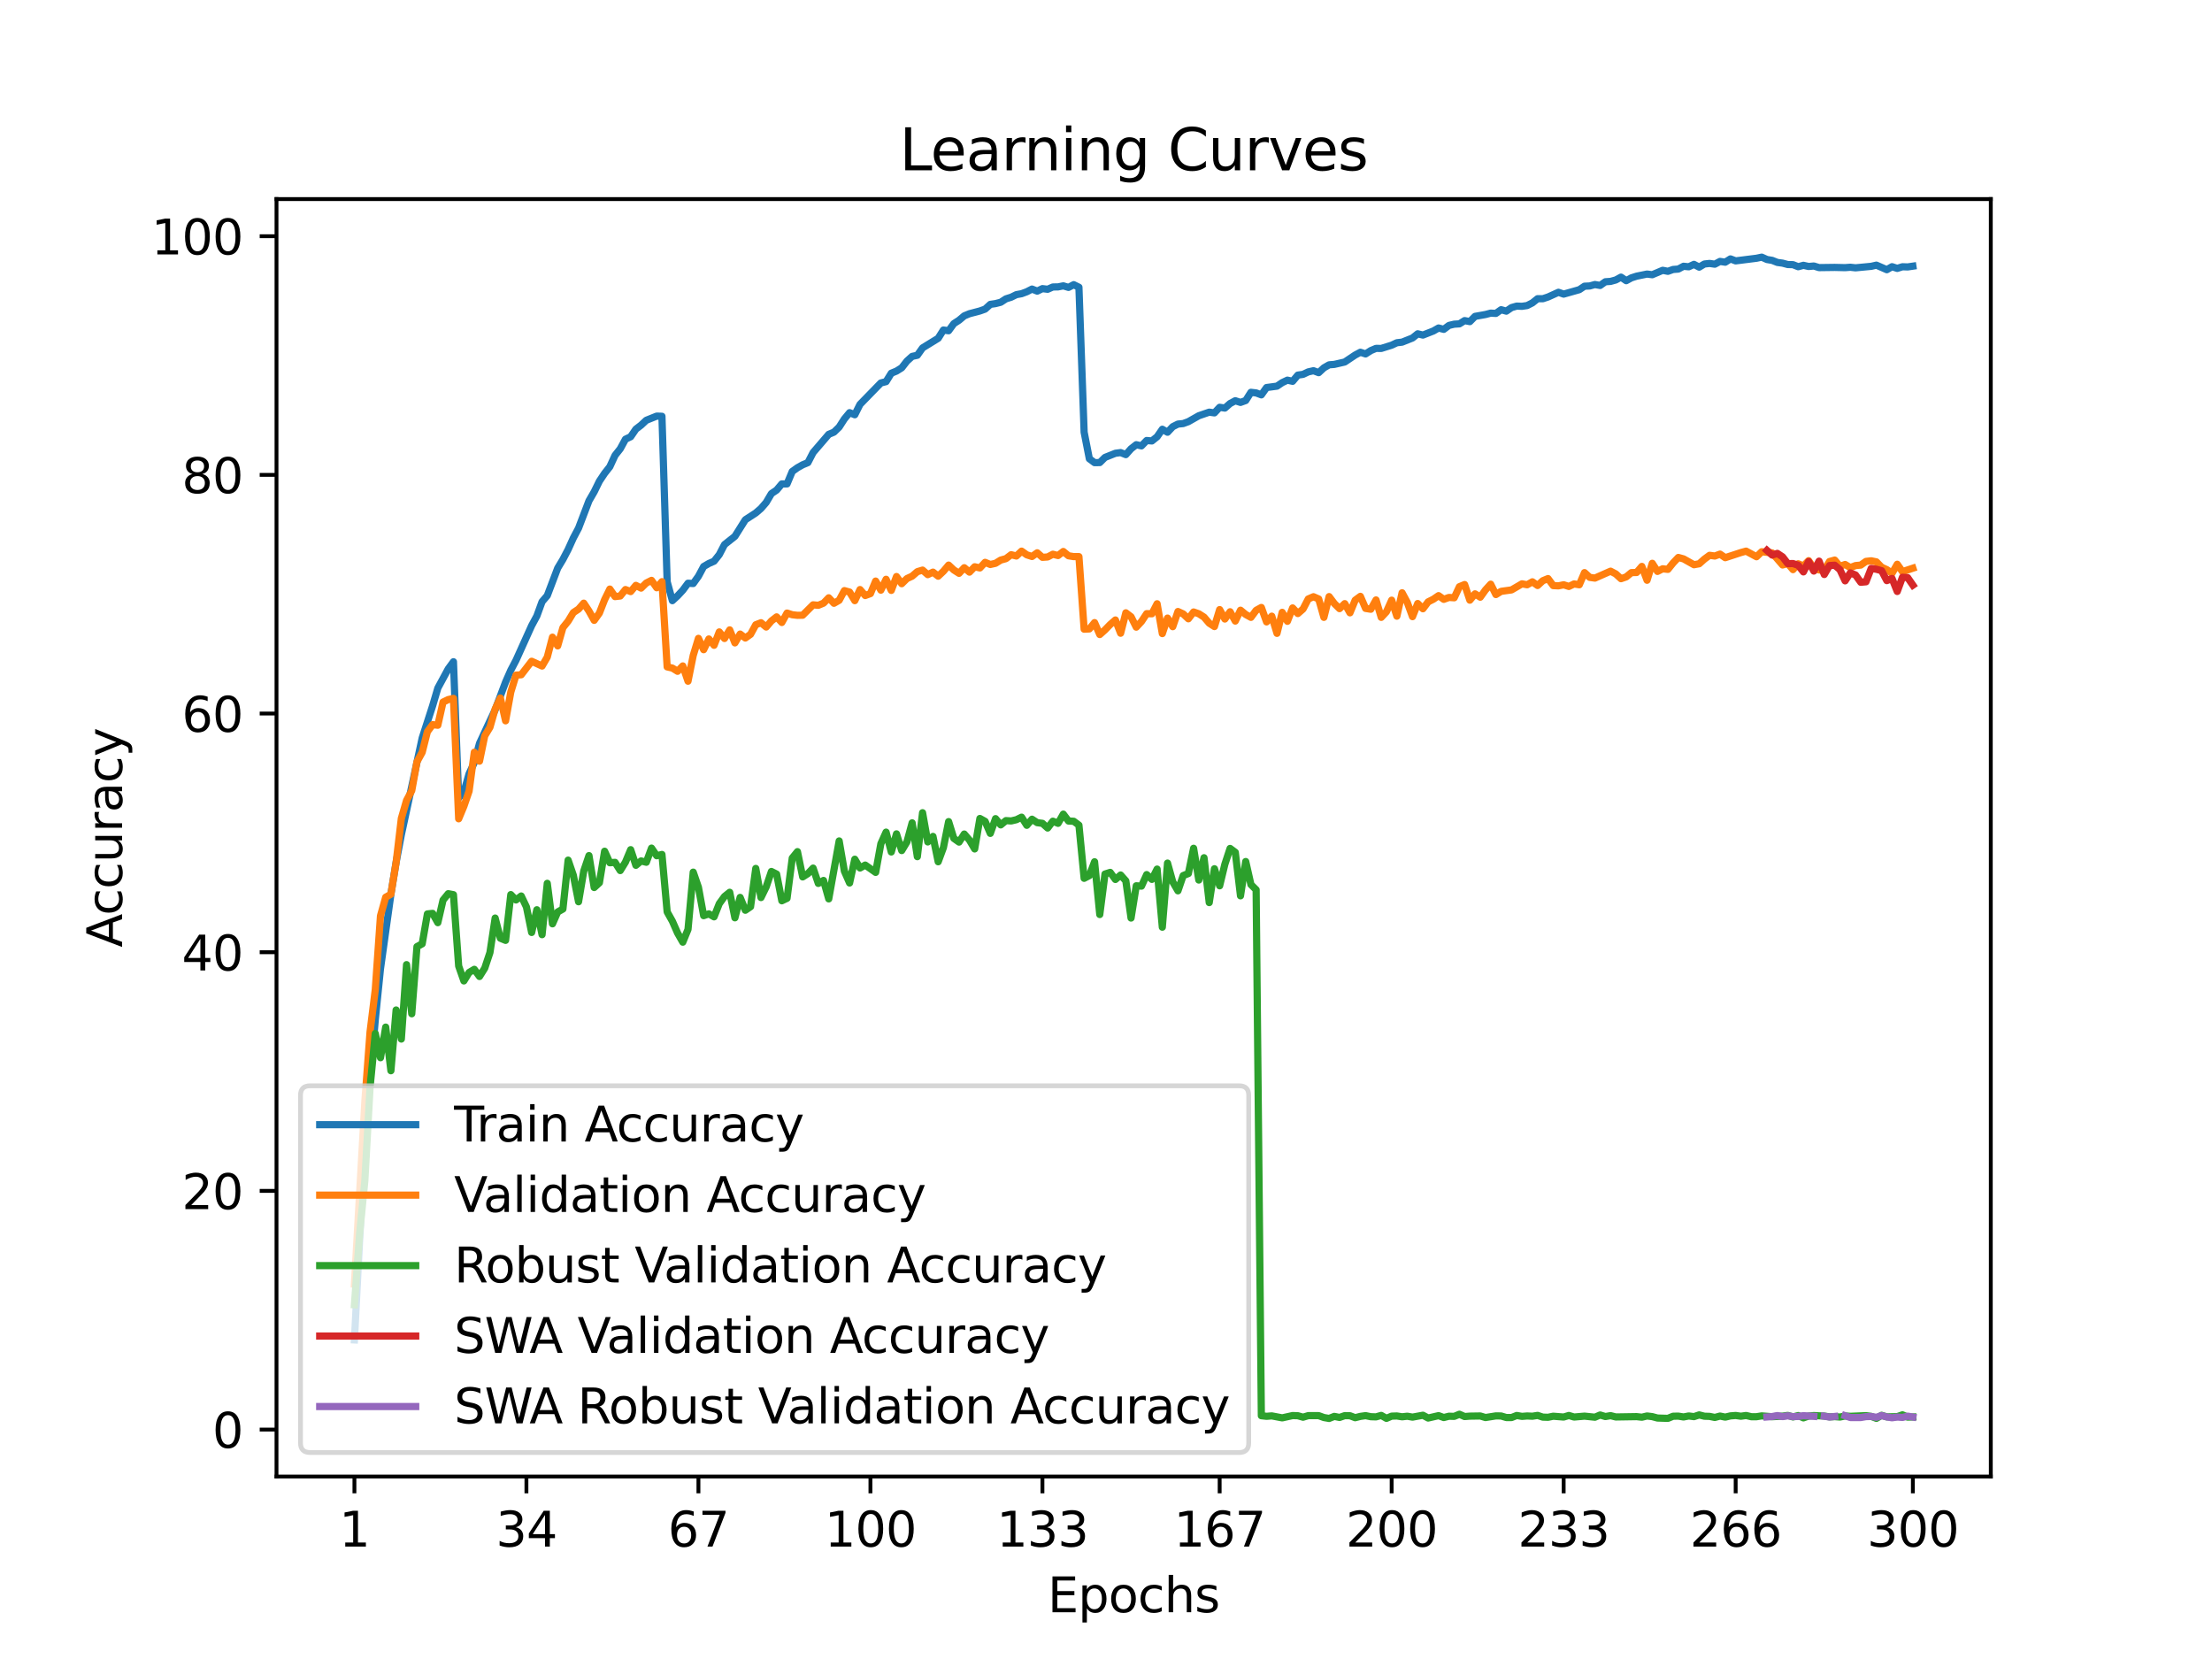 <?xml version="1.0" encoding="utf-8" standalone="no"?>
<!DOCTYPE svg PUBLIC "-//W3C//DTD SVG 1.1//EN"
  "http://www.w3.org/Graphics/SVG/1.1/DTD/svg11.dtd">
<svg xmlns:xlink="http://www.w3.org/1999/xlink" width="460.8pt" height="345.6pt" viewBox="0 0 460.8 345.6" xmlns="http://www.w3.org/2000/svg" version="1.1">
 <defs>
  <style type="text/css">*{stroke-linejoin: round; stroke-linecap: butt}</style>
 </defs>
 <g id="figure_1">
  <g id="patch_1">
   <path d="M 0 345.6 
L 460.8 345.6 
L 460.8 0 
L 0 0 
z
" style="fill: #ffffff"/>
  </g>
  <g id="axes_1">
   <g id="patch_2">
    <path d="M 57.6 307.584 
L 414.72 307.584 
L 414.72 41.472 
L 57.6 41.472 
z
" style="fill: #ffffff"/>
   </g>
   <g id="matplotlib.axis_1">
    <g id="xtick_1">
     <g id="line2d_1">
      <defs>
       <path id="mc32936c27c" d="M 0 0 
L 0 3.5 
" style="stroke: #000000; stroke-width: 0.8"/>
      </defs>
      <g>
       <use xlink:href="#mc32936c27c" x="73.833" y="307.584" style="stroke: #000000; stroke-width: 0.8"/>
      </g>
     </g>
     <g id="text_1">
      <!-- 1 -->
      <g transform="translate(70.651 322.182) scale(0.1 -0.1)">
       <defs>
        <path id="DejaVuSans-31" d="M 794 531 
L 1825 531 
L 1825 4091 
L 703 3866 
L 703 4441 
L 1819 4666 
L 2450 4666 
L 2450 531 
L 3481 531 
L 3481 0 
L 794 0 
L 794 531 
z
" transform="scale(0.016)"/>
       </defs>
       <use xlink:href="#DejaVuSans-31"/>
      </g>
     </g>
    </g>
    <g id="xtick_2">
     <g id="line2d_2">
      <g>
       <use xlink:href="#mc32936c27c" x="109.664" y="307.584" style="stroke: #000000; stroke-width: 0.8"/>
      </g>
     </g>
     <g id="text_2">
      <!-- 34 -->
      <g transform="translate(103.302 322.182) scale(0.1 -0.1)">
       <defs>
        <path id="DejaVuSans-33" d="M 2597 2516 
Q 3050 2419 3304 2112 
Q 3559 1806 3559 1356 
Q 3559 666 3084 287 
Q 2609 -91 1734 -91 
Q 1441 -91 1130 -33 
Q 819 25 488 141 
L 488 750 
Q 750 597 1062 519 
Q 1375 441 1716 441 
Q 2309 441 2620 675 
Q 2931 909 2931 1356 
Q 2931 1769 2642 2001 
Q 2353 2234 1838 2234 
L 1294 2234 
L 1294 2753 
L 1863 2753 
Q 2328 2753 2575 2939 
Q 2822 3125 2822 3475 
Q 2822 3834 2567 4026 
Q 2313 4219 1838 4219 
Q 1578 4219 1281 4162 
Q 984 4106 628 3988 
L 628 4550 
Q 988 4650 1302 4700 
Q 1616 4750 1894 4750 
Q 2613 4750 3031 4423 
Q 3450 4097 3450 3541 
Q 3450 3153 3228 2886 
Q 3006 2619 2597 2516 
z
" transform="scale(0.016)"/>
        <path id="DejaVuSans-34" d="M 2419 4116 
L 825 1625 
L 2419 1625 
L 2419 4116 
z
M 2253 4666 
L 3047 4666 
L 3047 1625 
L 3713 1625 
L 3713 1100 
L 3047 1100 
L 3047 0 
L 2419 0 
L 2419 1100 
L 313 1100 
L 313 1709 
L 2253 4666 
z
" transform="scale(0.016)"/>
       </defs>
       <use xlink:href="#DejaVuSans-33"/>
       <use xlink:href="#DejaVuSans-34" x="63.623"/>
      </g>
     </g>
    </g>
    <g id="xtick_3">
     <g id="line2d_3">
      <g>
       <use xlink:href="#mc32936c27c" x="145.496" y="307.584" style="stroke: #000000; stroke-width: 0.8"/>
      </g>
     </g>
     <g id="text_3">
      <!-- 67 -->
      <g transform="translate(139.133 322.182) scale(0.1 -0.1)">
       <defs>
        <path id="DejaVuSans-36" d="M 2113 2584 
Q 1688 2584 1439 2293 
Q 1191 2003 1191 1497 
Q 1191 994 1439 701 
Q 1688 409 2113 409 
Q 2538 409 2786 701 
Q 3034 994 3034 1497 
Q 3034 2003 2786 2293 
Q 2538 2584 2113 2584 
z
M 3366 4563 
L 3366 3988 
Q 3128 4100 2886 4159 
Q 2644 4219 2406 4219 
Q 1781 4219 1451 3797 
Q 1122 3375 1075 2522 
Q 1259 2794 1537 2939 
Q 1816 3084 2150 3084 
Q 2853 3084 3261 2657 
Q 3669 2231 3669 1497 
Q 3669 778 3244 343 
Q 2819 -91 2113 -91 
Q 1303 -91 875 529 
Q 447 1150 447 2328 
Q 447 3434 972 4092 
Q 1497 4750 2381 4750 
Q 2619 4750 2861 4703 
Q 3103 4656 3366 4563 
z
" transform="scale(0.016)"/>
        <path id="DejaVuSans-37" d="M 525 4666 
L 3525 4666 
L 3525 4397 
L 1831 0 
L 1172 0 
L 2766 4134 
L 525 4134 
L 525 4666 
z
" transform="scale(0.016)"/>
       </defs>
       <use xlink:href="#DejaVuSans-36"/>
       <use xlink:href="#DejaVuSans-37" x="63.623"/>
      </g>
     </g>
    </g>
    <g id="xtick_4">
     <g id="line2d_4">
      <g>
       <use xlink:href="#mc32936c27c" x="181.327" y="307.584" style="stroke: #000000; stroke-width: 0.8"/>
      </g>
     </g>
     <g id="text_4">
      <!-- 100 -->
      <g transform="translate(171.783 322.182) scale(0.1 -0.1)">
       <defs>
        <path id="DejaVuSans-30" d="M 2034 4250 
Q 1547 4250 1301 3770 
Q 1056 3291 1056 2328 
Q 1056 1369 1301 889 
Q 1547 409 2034 409 
Q 2525 409 2770 889 
Q 3016 1369 3016 2328 
Q 3016 3291 2770 3770 
Q 2525 4250 2034 4250 
z
M 2034 4750 
Q 2819 4750 3233 4129 
Q 3647 3509 3647 2328 
Q 3647 1150 3233 529 
Q 2819 -91 2034 -91 
Q 1250 -91 836 529 
Q 422 1150 422 2328 
Q 422 3509 836 4129 
Q 1250 4750 2034 4750 
z
" transform="scale(0.016)"/>
       </defs>
       <use xlink:href="#DejaVuSans-31"/>
       <use xlink:href="#DejaVuSans-30" x="63.623"/>
       <use xlink:href="#DejaVuSans-30" x="127.246"/>
      </g>
     </g>
    </g>
    <g id="xtick_5">
     <g id="line2d_5">
      <g>
       <use xlink:href="#mc32936c27c" x="217.158" y="307.584" style="stroke: #000000; stroke-width: 0.8"/>
      </g>
     </g>
     <g id="text_5">
      <!-- 133 -->
      <g transform="translate(207.615 322.182) scale(0.1 -0.1)">
       <use xlink:href="#DejaVuSans-31"/>
       <use xlink:href="#DejaVuSans-33" x="63.623"/>
       <use xlink:href="#DejaVuSans-33" x="127.246"/>
      </g>
     </g>
    </g>
    <g id="xtick_6">
     <g id="line2d_6">
      <g>
       <use xlink:href="#mc32936c27c" x="254.076" y="307.584" style="stroke: #000000; stroke-width: 0.8"/>
      </g>
     </g>
     <g id="text_6">
      <!-- 167 -->
      <g transform="translate(244.532 322.182) scale(0.1 -0.1)">
       <use xlink:href="#DejaVuSans-31"/>
       <use xlink:href="#DejaVuSans-36" x="63.623"/>
       <use xlink:href="#DejaVuSans-37" x="127.246"/>
      </g>
     </g>
    </g>
    <g id="xtick_7">
     <g id="line2d_7">
      <g>
       <use xlink:href="#mc32936c27c" x="289.907" y="307.584" style="stroke: #000000; stroke-width: 0.8"/>
      </g>
     </g>
     <g id="text_7">
      <!-- 200 -->
      <g transform="translate(280.363 322.182) scale(0.1 -0.1)">
       <defs>
        <path id="DejaVuSans-32" d="M 1228 531 
L 3431 531 
L 3431 0 
L 469 0 
L 469 531 
Q 828 903 1448 1529 
Q 2069 2156 2228 2338 
Q 2531 2678 2651 2914 
Q 2772 3150 2772 3378 
Q 2772 3750 2511 3984 
Q 2250 4219 1831 4219 
Q 1534 4219 1204 4116 
Q 875 4013 500 3803 
L 500 4441 
Q 881 4594 1212 4672 
Q 1544 4750 1819 4750 
Q 2544 4750 2975 4387 
Q 3406 4025 3406 3419 
Q 3406 3131 3298 2873 
Q 3191 2616 2906 2266 
Q 2828 2175 2409 1742 
Q 1991 1309 1228 531 
z
" transform="scale(0.016)"/>
       </defs>
       <use xlink:href="#DejaVuSans-32"/>
       <use xlink:href="#DejaVuSans-30" x="63.623"/>
       <use xlink:href="#DejaVuSans-30" x="127.246"/>
      </g>
     </g>
    </g>
    <g id="xtick_8">
     <g id="line2d_8">
      <g>
       <use xlink:href="#mc32936c27c" x="325.739" y="307.584" style="stroke: #000000; stroke-width: 0.8"/>
      </g>
     </g>
     <g id="text_8">
      <!-- 233 -->
      <g transform="translate(316.195 322.182) scale(0.1 -0.1)">
       <use xlink:href="#DejaVuSans-32"/>
       <use xlink:href="#DejaVuSans-33" x="63.623"/>
       <use xlink:href="#DejaVuSans-33" x="127.246"/>
      </g>
     </g>
    </g>
    <g id="xtick_9">
     <g id="line2d_9">
      <g>
       <use xlink:href="#mc32936c27c" x="361.57" y="307.584" style="stroke: #000000; stroke-width: 0.8"/>
      </g>
     </g>
     <g id="text_9">
      <!-- 266 -->
      <g transform="translate(352.026 322.182) scale(0.1 -0.1)">
       <use xlink:href="#DejaVuSans-32"/>
       <use xlink:href="#DejaVuSans-36" x="63.623"/>
       <use xlink:href="#DejaVuSans-36" x="127.246"/>
      </g>
     </g>
    </g>
    <g id="xtick_10">
     <g id="line2d_10">
      <g>
       <use xlink:href="#mc32936c27c" x="398.487" y="307.584" style="stroke: #000000; stroke-width: 0.8"/>
      </g>
     </g>
     <g id="text_10">
      <!-- 300 -->
      <g transform="translate(388.944 322.182) scale(0.1 -0.1)">
       <use xlink:href="#DejaVuSans-33"/>
       <use xlink:href="#DejaVuSans-30" x="63.623"/>
       <use xlink:href="#DejaVuSans-30" x="127.246"/>
      </g>
     </g>
    </g>
    <g id="text_11">
     <!-- Epochs -->
     <g transform="translate(218.244 335.861) scale(0.1 -0.1)">
      <defs>
       <path id="DejaVuSans-45" d="M 628 4666 
L 3578 4666 
L 3578 4134 
L 1259 4134 
L 1259 2753 
L 3481 2753 
L 3481 2222 
L 1259 2222 
L 1259 531 
L 3634 531 
L 3634 0 
L 628 0 
L 628 4666 
z
" transform="scale(0.016)"/>
       <path id="DejaVuSans-70" d="M 1159 525 
L 1159 -1331 
L 581 -1331 
L 581 3500 
L 1159 3500 
L 1159 2969 
Q 1341 3281 1617 3432 
Q 1894 3584 2278 3584 
Q 2916 3584 3314 3078 
Q 3713 2572 3713 1747 
Q 3713 922 3314 415 
Q 2916 -91 2278 -91 
Q 1894 -91 1617 61 
Q 1341 213 1159 525 
z
M 3116 1747 
Q 3116 2381 2855 2742 
Q 2594 3103 2138 3103 
Q 1681 3103 1420 2742 
Q 1159 2381 1159 1747 
Q 1159 1113 1420 752 
Q 1681 391 2138 391 
Q 2594 391 2855 752 
Q 3116 1113 3116 1747 
z
" transform="scale(0.016)"/>
       <path id="DejaVuSans-6f" d="M 1959 3097 
Q 1497 3097 1228 2736 
Q 959 2375 959 1747 
Q 959 1119 1226 758 
Q 1494 397 1959 397 
Q 2419 397 2687 759 
Q 2956 1122 2956 1747 
Q 2956 2369 2687 2733 
Q 2419 3097 1959 3097 
z
M 1959 3584 
Q 2709 3584 3137 3096 
Q 3566 2609 3566 1747 
Q 3566 888 3137 398 
Q 2709 -91 1959 -91 
Q 1206 -91 779 398 
Q 353 888 353 1747 
Q 353 2609 779 3096 
Q 1206 3584 1959 3584 
z
" transform="scale(0.016)"/>
       <path id="DejaVuSans-63" d="M 3122 3366 
L 3122 2828 
Q 2878 2963 2633 3030 
Q 2388 3097 2138 3097 
Q 1578 3097 1268 2742 
Q 959 2388 959 1747 
Q 959 1106 1268 751 
Q 1578 397 2138 397 
Q 2388 397 2633 464 
Q 2878 531 3122 666 
L 3122 134 
Q 2881 22 2623 -34 
Q 2366 -91 2075 -91 
Q 1284 -91 818 406 
Q 353 903 353 1747 
Q 353 2603 823 3093 
Q 1294 3584 2113 3584 
Q 2378 3584 2631 3529 
Q 2884 3475 3122 3366 
z
" transform="scale(0.016)"/>
       <path id="DejaVuSans-68" d="M 3513 2113 
L 3513 0 
L 2938 0 
L 2938 2094 
Q 2938 2591 2744 2837 
Q 2550 3084 2163 3084 
Q 1697 3084 1428 2787 
Q 1159 2491 1159 1978 
L 1159 0 
L 581 0 
L 581 4863 
L 1159 4863 
L 1159 2956 
Q 1366 3272 1645 3428 
Q 1925 3584 2291 3584 
Q 2894 3584 3203 3211 
Q 3513 2838 3513 2113 
z
" transform="scale(0.016)"/>
       <path id="DejaVuSans-73" d="M 2834 3397 
L 2834 2853 
Q 2591 2978 2328 3040 
Q 2066 3103 1784 3103 
Q 1356 3103 1142 2972 
Q 928 2841 928 2578 
Q 928 2378 1081 2264 
Q 1234 2150 1697 2047 
L 1894 2003 
Q 2506 1872 2764 1633 
Q 3022 1394 3022 966 
Q 3022 478 2636 193 
Q 2250 -91 1575 -91 
Q 1294 -91 989 -36 
Q 684 19 347 128 
L 347 722 
Q 666 556 975 473 
Q 1284 391 1588 391 
Q 1994 391 2212 530 
Q 2431 669 2431 922 
Q 2431 1156 2273 1281 
Q 2116 1406 1581 1522 
L 1381 1569 
Q 847 1681 609 1914 
Q 372 2147 372 2553 
Q 372 3047 722 3315 
Q 1072 3584 1716 3584 
Q 2034 3584 2315 3537 
Q 2597 3491 2834 3397 
z
" transform="scale(0.016)"/>
      </defs>
      <use xlink:href="#DejaVuSans-45"/>
      <use xlink:href="#DejaVuSans-70" x="63.184"/>
      <use xlink:href="#DejaVuSans-6f" x="126.66"/>
      <use xlink:href="#DejaVuSans-63" x="187.842"/>
      <use xlink:href="#DejaVuSans-68" x="242.822"/>
      <use xlink:href="#DejaVuSans-73" x="306.201"/>
     </g>
    </g>
   </g>
   <g id="matplotlib.axis_2">
    <g id="ytick_1">
     <g id="line2d_11">
      <defs>
       <path id="ma27a98a0c0" d="M 0 0 
L -3.5 0 
" style="stroke: #000000; stroke-width: 0.8"/>
      </defs>
      <g>
       <use xlink:href="#ma27a98a0c0" x="57.6" y="297.802" style="stroke: #000000; stroke-width: 0.8"/>
      </g>
     </g>
     <g id="text_12">
      <!-- 0 -->
      <g transform="translate(44.237 301.602) scale(0.1 -0.1)">
       <use xlink:href="#DejaVuSans-30"/>
      </g>
     </g>
    </g>
    <g id="ytick_2">
     <g id="line2d_12">
      <g>
       <use xlink:href="#ma27a98a0c0" x="57.6" y="248.083" style="stroke: #000000; stroke-width: 0.8"/>
      </g>
     </g>
     <g id="text_13">
      <!-- 20 -->
      <g transform="translate(37.875 251.882) scale(0.1 -0.1)">
       <use xlink:href="#DejaVuSans-32"/>
       <use xlink:href="#DejaVuSans-30" x="63.623"/>
      </g>
     </g>
    </g>
    <g id="ytick_3">
     <g id="line2d_13">
      <g>
       <use xlink:href="#ma27a98a0c0" x="57.6" y="198.364" style="stroke: #000000; stroke-width: 0.8"/>
      </g>
     </g>
     <g id="text_14">
      <!-- 40 -->
      <g transform="translate(37.875 202.163) scale(0.1 -0.1)">
       <use xlink:href="#DejaVuSans-34"/>
       <use xlink:href="#DejaVuSans-30" x="63.623"/>
      </g>
     </g>
    </g>
    <g id="ytick_4">
     <g id="line2d_14">
      <g>
       <use xlink:href="#ma27a98a0c0" x="57.6" y="148.644" style="stroke: #000000; stroke-width: 0.8"/>
      </g>
     </g>
     <g id="text_15">
      <!-- 60 -->
      <g transform="translate(37.875 152.443) scale(0.1 -0.1)">
       <use xlink:href="#DejaVuSans-36"/>
       <use xlink:href="#DejaVuSans-30" x="63.623"/>
      </g>
     </g>
    </g>
    <g id="ytick_5">
     <g id="line2d_15">
      <g>
       <use xlink:href="#ma27a98a0c0" x="57.6" y="98.925" style="stroke: #000000; stroke-width: 0.8"/>
      </g>
     </g>
     <g id="text_16">
      <!-- 80 -->
      <g transform="translate(37.875 102.724) scale(0.1 -0.1)">
       <defs>
        <path id="DejaVuSans-38" d="M 2034 2216 
Q 1584 2216 1326 1975 
Q 1069 1734 1069 1313 
Q 1069 891 1326 650 
Q 1584 409 2034 409 
Q 2484 409 2743 651 
Q 3003 894 3003 1313 
Q 3003 1734 2745 1975 
Q 2488 2216 2034 2216 
z
M 1403 2484 
Q 997 2584 770 2862 
Q 544 3141 544 3541 
Q 544 4100 942 4425 
Q 1341 4750 2034 4750 
Q 2731 4750 3128 4425 
Q 3525 4100 3525 3541 
Q 3525 3141 3298 2862 
Q 3072 2584 2669 2484 
Q 3125 2378 3379 2068 
Q 3634 1759 3634 1313 
Q 3634 634 3220 271 
Q 2806 -91 2034 -91 
Q 1263 -91 848 271 
Q 434 634 434 1313 
Q 434 1759 690 2068 
Q 947 2378 1403 2484 
z
M 1172 3481 
Q 1172 3119 1398 2916 
Q 1625 2713 2034 2713 
Q 2441 2713 2670 2916 
Q 2900 3119 2900 3481 
Q 2900 3844 2670 4047 
Q 2441 4250 2034 4250 
Q 1625 4250 1398 4047 
Q 1172 3844 1172 3481 
z
" transform="scale(0.016)"/>
       </defs>
       <use xlink:href="#DejaVuSans-38"/>
       <use xlink:href="#DejaVuSans-30" x="63.623"/>
      </g>
     </g>
    </g>
    <g id="ytick_6">
     <g id="line2d_16">
      <g>
       <use xlink:href="#ma27a98a0c0" x="57.6" y="49.205" style="stroke: #000000; stroke-width: 0.8"/>
      </g>
     </g>
     <g id="text_17">
      <!-- 100 -->
      <g transform="translate(31.512 53.004) scale(0.1 -0.1)">
       <use xlink:href="#DejaVuSans-31"/>
       <use xlink:href="#DejaVuSans-30" x="63.623"/>
       <use xlink:href="#DejaVuSans-30" x="127.246"/>
      </g>
     </g>
    </g>
    <g id="text_18">
     <!-- Accuracy -->
     <g transform="translate(25.433 197.356) rotate(-90) scale(0.1 -0.1)">
      <defs>
       <path id="DejaVuSans-41" d="M 2188 4044 
L 1331 1722 
L 3047 1722 
L 2188 4044 
z
M 1831 4666 
L 2547 4666 
L 4325 0 
L 3669 0 
L 3244 1197 
L 1141 1197 
L 716 0 
L 50 0 
L 1831 4666 
z
" transform="scale(0.016)"/>
       <path id="DejaVuSans-75" d="M 544 1381 
L 544 3500 
L 1119 3500 
L 1119 1403 
Q 1119 906 1312 657 
Q 1506 409 1894 409 
Q 2359 409 2629 706 
Q 2900 1003 2900 1516 
L 2900 3500 
L 3475 3500 
L 3475 0 
L 2900 0 
L 2900 538 
Q 2691 219 2414 64 
Q 2138 -91 1772 -91 
Q 1169 -91 856 284 
Q 544 659 544 1381 
z
M 1991 3584 
L 1991 3584 
z
" transform="scale(0.016)"/>
       <path id="DejaVuSans-72" d="M 2631 2963 
Q 2534 3019 2420 3045 
Q 2306 3072 2169 3072 
Q 1681 3072 1420 2755 
Q 1159 2438 1159 1844 
L 1159 0 
L 581 0 
L 581 3500 
L 1159 3500 
L 1159 2956 
Q 1341 3275 1631 3429 
Q 1922 3584 2338 3584 
Q 2397 3584 2469 3576 
Q 2541 3569 2628 3553 
L 2631 2963 
z
" transform="scale(0.016)"/>
       <path id="DejaVuSans-61" d="M 2194 1759 
Q 1497 1759 1228 1600 
Q 959 1441 959 1056 
Q 959 750 1161 570 
Q 1363 391 1709 391 
Q 2188 391 2477 730 
Q 2766 1069 2766 1631 
L 2766 1759 
L 2194 1759 
z
M 3341 1997 
L 3341 0 
L 2766 0 
L 2766 531 
Q 2569 213 2275 61 
Q 1981 -91 1556 -91 
Q 1019 -91 701 211 
Q 384 513 384 1019 
Q 384 1609 779 1909 
Q 1175 2209 1959 2209 
L 2766 2209 
L 2766 2266 
Q 2766 2663 2505 2880 
Q 2244 3097 1772 3097 
Q 1472 3097 1187 3025 
Q 903 2953 641 2809 
L 641 3341 
Q 956 3463 1253 3523 
Q 1550 3584 1831 3584 
Q 2591 3584 2966 3190 
Q 3341 2797 3341 1997 
z
" transform="scale(0.016)"/>
       <path id="DejaVuSans-79" d="M 2059 -325 
Q 1816 -950 1584 -1140 
Q 1353 -1331 966 -1331 
L 506 -1331 
L 506 -850 
L 844 -850 
Q 1081 -850 1212 -737 
Q 1344 -625 1503 -206 
L 1606 56 
L 191 3500 
L 800 3500 
L 1894 763 
L 2988 3500 
L 3597 3500 
L 2059 -325 
z
" transform="scale(0.016)"/>
      </defs>
      <use xlink:href="#DejaVuSans-41"/>
      <use xlink:href="#DejaVuSans-63" x="66.658"/>
      <use xlink:href="#DejaVuSans-63" x="121.639"/>
      <use xlink:href="#DejaVuSans-75" x="176.619"/>
      <use xlink:href="#DejaVuSans-72" x="239.998"/>
      <use xlink:href="#DejaVuSans-61" x="281.111"/>
      <use xlink:href="#DejaVuSans-63" x="342.391"/>
      <use xlink:href="#DejaVuSans-79" x="397.371"/>
     </g>
    </g>
   </g>
   <g id="line2d_17">
    <path d="M 73.833 279.133 
L 74.919 258.213 
L 76.004 239.55 
L 77.09 225.137 
L 78.176 212.447 
L 79.262 201.794 
L 81.433 186.282 
L 82.519 179.619 
L 83.605 173.895 
L 87.948 153.747 
L 90.12 147.034 
L 91.206 143.349 
L 93.377 139.334 
L 94.463 137.855 
L 95.549 166.232 
L 96.635 165.008 
L 97.72 161.18 
L 98.806 158.861 
L 99.892 154.853 
L 102.064 150.179 
L 103.149 147.873 
L 105.321 142.087 
L 106.407 139.62 
L 107.493 137.55 
L 110.75 130.335 
L 111.836 128.321 
L 112.922 125.344 
L 114.007 124.076 
L 116.179 118.352 
L 117.265 116.544 
L 118.351 114.468 
L 119.436 112.075 
L 120.522 110.018 
L 122.694 104.325 
L 123.78 102.448 
L 124.865 100.236 
L 125.951 98.608 
L 127.037 97.228 
L 128.123 94.866 
L 129.209 93.493 
L 130.294 91.498 
L 131.38 90.982 
L 132.466 89.397 
L 133.552 88.564 
L 134.638 87.551 
L 136.809 86.681 
L 137.895 86.718 
L 138.981 121.174 
L 140.067 125.127 
L 141.152 124.126 
L 142.238 122.958 
L 143.324 121.497 
L 144.41 121.559 
L 145.496 120.043 
L 146.581 118.017 
L 147.667 117.383 
L 148.753 116.911 
L 149.839 115.537 
L 150.925 113.449 
L 153.096 111.727 
L 155.268 108.272 
L 157.439 106.861 
L 158.525 105.923 
L 159.611 104.667 
L 160.697 102.828 
L 161.783 102.094 
L 162.868 100.808 
L 163.954 100.808 
L 165.04 98.216 
L 166.126 97.433 
L 167.212 96.824 
L 168.297 96.376 
L 169.383 94.276 
L 172.641 90.478 
L 173.726 90.025 
L 174.812 88.968 
L 175.898 87.278 
L 176.984 85.966 
L 178.07 86.401 
L 179.155 84.239 
L 183.499 79.776 
L 184.584 79.503 
L 185.67 77.75 
L 186.756 77.303 
L 187.842 76.625 
L 188.928 75.227 
L 190.013 74.245 
L 191.099 74.009 
L 192.185 72.474 
L 195.442 70.473 
L 196.528 68.751 
L 197.614 68.9 
L 198.7 67.415 
L 199.786 66.713 
L 200.871 65.799 
L 201.957 65.352 
L 204.129 64.78 
L 205.215 64.394 
L 206.3 63.406 
L 207.386 63.245 
L 208.472 62.965 
L 209.558 62.256 
L 210.644 61.915 
L 211.729 61.38 
L 212.815 61.181 
L 213.901 60.777 
L 214.987 60.218 
L 216.073 60.647 
L 217.158 60.125 
L 218.244 60.261 
L 219.33 59.783 
L 220.416 59.764 
L 221.502 59.547 
L 222.587 59.87 
L 223.673 59.304 
L 224.759 59.833 
L 225.845 90.037 
L 226.931 95.569 
L 228.016 96.376 
L 229.102 96.364 
L 230.188 95.289 
L 232.36 94.425 
L 233.445 94.282 
L 234.531 94.705 
L 235.617 93.487 
L 236.703 92.641 
L 237.789 92.884 
L 238.875 91.765 
L 239.96 91.858 
L 241.046 90.988 
L 242.132 89.422 
L 243.218 90.043 
L 244.304 88.887 
L 245.389 88.341 
L 246.475 88.235 
L 247.561 87.837 
L 249.733 86.607 
L 251.904 85.861 
L 252.99 86.01 
L 254.076 84.848 
L 255.162 85.009 
L 256.247 84.058 
L 257.333 83.48 
L 258.419 83.829 
L 259.505 83.437 
L 260.591 81.728 
L 261.676 81.852 
L 262.762 82.256 
L 263.848 80.733 
L 266.02 80.441 
L 267.105 79.708 
L 268.191 79.192 
L 269.277 79.435 
L 270.363 78.142 
L 271.449 77.986 
L 272.534 77.471 
L 273.62 77.228 
L 274.706 77.632 
L 275.792 76.625 
L 276.878 75.998 
L 277.963 75.911 
L 280.135 75.413 
L 282.307 73.959 
L 283.392 73.381 
L 284.478 73.729 
L 285.564 73.033 
L 286.65 72.573 
L 287.736 72.586 
L 289.907 71.908 
L 290.993 71.399 
L 292.079 71.274 
L 294.25 70.41 
L 295.336 69.54 
L 296.422 69.801 
L 298.594 68.95 
L 299.679 68.328 
L 300.765 68.608 
L 301.851 67.788 
L 302.937 67.533 
L 304.023 67.465 
L 305.108 66.787 
L 306.194 66.998 
L 307.28 65.905 
L 309.452 65.519 
L 310.537 65.233 
L 311.623 65.289 
L 312.709 64.519 
L 313.795 64.817 
L 314.881 64.077 
L 315.966 63.767 
L 317.052 63.81 
L 318.138 63.649 
L 319.224 63.095 
L 320.31 62.225 
L 321.395 62.232 
L 322.481 61.871 
L 324.653 60.889 
L 325.739 61.268 
L 328.996 60.348 
L 330.082 59.621 
L 331.168 59.572 
L 332.253 59.273 
L 333.339 59.466 
L 334.425 58.695 
L 335.511 58.621 
L 336.597 58.322 
L 337.682 57.732 
L 338.768 58.472 
L 339.854 57.881 
L 340.94 57.533 
L 343.111 57.092 
L 344.197 57.229 
L 346.369 56.309 
L 347.455 56.52 
L 348.54 56.135 
L 349.626 56.054 
L 350.712 55.47 
L 351.798 55.575 
L 352.884 55.072 
L 353.969 55.65 
L 355.055 54.997 
L 356.141 54.879 
L 357.227 55.035 
L 358.313 54.457 
L 359.398 54.618 
L 360.484 53.935 
L 361.57 54.345 
L 365.913 53.798 
L 366.999 53.568 
L 368.085 54.059 
L 369.171 54.239 
L 370.256 54.668 
L 371.342 54.817 
L 372.428 55.109 
L 373.514 55.134 
L 374.6 55.563 
L 375.685 55.271 
L 376.771 55.513 
L 377.857 55.414 
L 378.943 55.749 
L 382.2 55.706 
L 384.372 55.756 
L 385.458 55.675 
L 386.543 55.793 
L 389.801 55.482 
L 390.887 55.234 
L 393.058 56.184 
L 394.144 55.557 
L 395.23 55.911 
L 396.316 55.569 
L 397.401 55.606 
L 398.487 55.445 
L 398.487 55.445 
" clip-path="url(#p89dc64891c)" style="fill: none; stroke: #1f77b4; stroke-width: 1.5; stroke-linecap: square"/>
   </g>
   <g id="line2d_18">
    <path d="M 73.833 267.498 
L 76.004 229.488 
L 77.09 214.945 
L 78.176 206.169 
L 79.262 190.781 
L 80.348 186.903 
L 81.433 186.282 
L 82.519 179.669 
L 83.605 170.496 
L 84.691 166.742 
L 85.777 164.703 
L 86.862 158.687 
L 87.948 156.723 
L 89.034 152.423 
L 90.12 150.956 
L 91.206 151.08 
L 92.291 146.258 
L 93.377 145.735 
L 94.463 145.487 
L 95.549 170.57 
L 96.635 167.96 
L 97.72 164.803 
L 98.806 156.699 
L 99.892 158.563 
L 100.978 153.293 
L 102.064 151.503 
L 103.149 147.699 
L 104.235 145.412 
L 105.321 150.16 
L 106.407 144.169 
L 107.493 140.639 
L 108.578 140.565 
L 110.75 137.755 
L 112.922 138.75 
L 114.007 136.885 
L 115.093 132.734 
L 116.179 134.549 
L 117.265 130.745 
L 118.351 129.403 
L 119.436 127.613 
L 120.522 126.892 
L 121.608 125.649 
L 122.694 127.29 
L 123.78 129.229 
L 124.865 127.712 
L 125.951 124.928 
L 127.037 122.715 
L 128.123 124.282 
L 129.209 124.157 
L 130.294 122.815 
L 131.38 123.237 
L 132.466 121.945 
L 133.552 122.516 
L 134.638 121.447 
L 135.723 120.901 
L 136.809 122.442 
L 137.895 121.174 
L 138.981 138.924 
L 140.067 139.172 
L 141.152 139.844 
L 142.238 138.725 
L 143.324 141.907 
L 144.41 136.537 
L 145.496 132.982 
L 146.581 135.344 
L 147.667 133.107 
L 148.753 134.424 
L 149.839 131.64 
L 150.925 133.007 
L 152.01 131.217 
L 153.096 133.927 
L 154.182 132.087 
L 155.268 132.908 
L 156.354 132.137 
L 157.439 130.148 
L 158.525 129.726 
L 159.611 130.621 
L 160.697 129.353 
L 161.783 128.508 
L 162.868 129.676 
L 163.954 127.712 
L 165.04 128.06 
L 166.126 128.184 
L 167.212 128.16 
L 169.383 125.997 
L 170.469 126.096 
L 171.555 125.649 
L 172.641 124.53 
L 173.726 125.674 
L 174.812 125.052 
L 175.898 123.039 
L 176.984 123.337 
L 178.07 125.127 
L 179.155 122.815 
L 180.241 124.058 
L 181.327 123.66 
L 182.413 121.05 
L 183.499 122.939 
L 184.584 120.677 
L 185.67 122.989 
L 186.756 120.105 
L 187.842 121.597 
L 188.928 120.528 
L 190.013 120.03 
L 191.099 119.086 
L 192.185 118.763 
L 193.271 119.707 
L 194.357 119.185 
L 195.442 120.03 
L 196.528 119.011 
L 197.614 117.719 
L 198.7 118.738 
L 199.786 119.434 
L 200.871 118.265 
L 201.957 119.185 
L 203.043 118.067 
L 204.129 118.315 
L 205.215 117.147 
L 206.3 117.594 
L 207.386 117.346 
L 208.472 116.674 
L 209.558 116.376 
L 210.644 115.556 
L 211.729 115.829 
L 212.815 114.81 
L 213.901 115.581 
L 214.987 115.929 
L 216.073 115.158 
L 217.158 116.103 
L 218.244 116.028 
L 219.33 115.456 
L 220.416 115.73 
L 221.502 114.885 
L 222.587 115.779 
L 223.673 115.953 
L 224.759 115.953 
L 225.845 131.068 
L 226.931 131.018 
L 228.016 129.701 
L 229.102 132.187 
L 230.188 131.217 
L 231.274 130.099 
L 232.36 129.154 
L 233.445 131.913 
L 234.531 127.662 
L 235.617 128.483 
L 236.703 130.646 
L 237.789 129.477 
L 238.875 127.836 
L 239.96 127.861 
L 241.046 125.773 
L 242.132 131.988 
L 243.218 128.756 
L 244.304 130.546 
L 245.389 127.389 
L 246.475 127.886 
L 247.561 128.905 
L 248.647 127.488 
L 249.733 127.861 
L 250.818 128.557 
L 251.904 129.825 
L 252.99 130.521 
L 254.076 126.991 
L 255.162 128.955 
L 256.247 127.439 
L 257.333 129.378 
L 258.419 127.116 
L 259.505 128.01 
L 260.591 128.607 
L 261.676 127.14 
L 262.762 126.544 
L 263.848 129.552 
L 264.934 128.359 
L 266.02 131.938 
L 267.105 127.563 
L 268.191 129.427 
L 269.277 126.643 
L 270.363 127.812 
L 271.449 126.867 
L 272.534 124.779 
L 273.62 124.306 
L 274.706 124.779 
L 275.792 128.607 
L 276.878 124.282 
L 277.963 125.723 
L 279.049 126.792 
L 280.135 125.748 
L 281.221 127.662 
L 282.307 125.027 
L 283.392 124.232 
L 284.478 126.743 
L 285.564 126.917 
L 286.65 124.978 
L 287.736 128.607 
L 288.821 127.439 
L 289.907 125.027 
L 290.993 128.359 
L 292.079 123.486 
L 293.165 125.5 
L 294.25 128.458 
L 295.336 125.723 
L 296.422 126.817 
L 297.508 125.375 
L 298.594 124.828 
L 299.679 124.083 
L 300.765 124.853 
L 301.851 124.456 
L 302.937 124.53 
L 304.023 122.218 
L 305.108 121.771 
L 306.194 125.027 
L 307.28 123.71 
L 308.366 124.406 
L 309.452 122.889 
L 310.537 121.696 
L 311.623 123.859 
L 312.709 123.188 
L 314.881 122.889 
L 317.052 121.622 
L 318.138 121.82 
L 319.224 121.199 
L 320.31 121.97 
L 321.395 120.975 
L 322.481 120.528 
L 323.567 121.994 
L 324.653 122.044 
L 325.739 121.82 
L 326.824 122.168 
L 327.91 121.646 
L 328.996 121.82 
L 330.082 119.285 
L 331.168 120.279 
L 332.253 120.428 
L 335.511 118.986 
L 336.597 119.558 
L 337.682 120.553 
L 338.768 120.18 
L 339.854 119.285 
L 340.94 119.26 
L 342.026 117.992 
L 343.111 120.876 
L 344.197 117.346 
L 345.283 119.036 
L 346.369 118.489 
L 347.455 118.613 
L 348.54 117.271 
L 349.626 116.128 
L 350.712 116.426 
L 352.884 117.644 
L 353.969 117.445 
L 355.055 116.476 
L 356.141 115.68 
L 357.227 115.829 
L 358.313 115.431 
L 359.398 116.177 
L 362.656 115.108 
L 363.742 114.81 
L 365.913 115.978 
L 366.999 114.934 
L 369.171 115.183 
L 371.342 117.694 
L 372.428 117.395 
L 373.514 118.663 
L 374.6 117.445 
L 375.685 117.893 
L 376.771 116.799 
L 377.857 118.365 
L 378.943 118.738 
L 380.029 118.788 
L 381.114 116.973 
L 382.2 116.674 
L 383.286 117.967 
L 384.372 117.594 
L 385.458 118.241 
L 386.543 117.818 
L 387.629 117.719 
L 388.715 116.948 
L 389.801 116.824 
L 390.887 117.047 
L 391.972 118.166 
L 393.058 118.663 
L 394.144 119.434 
L 395.23 117.545 
L 396.316 119.086 
L 398.487 118.365 
L 398.487 118.365 
" clip-path="url(#p89dc64891c)" style="fill: none; stroke: #ff7f0e; stroke-width: 1.5; stroke-linecap: square"/>
   </g>
   <g id="line2d_19">
    <path d="M 73.833 271.811 
L 74.919 256.93 
L 76.004 245.957 
L 77.09 226.498 
L 78.176 215.302 
L 79.262 220.343 
L 80.348 213.965 
L 81.433 223.052 
L 82.519 210.399 
L 83.605 216.451 
L 84.691 200.952 
L 85.777 211.188 
L 86.862 197.198 
L 87.948 196.615 
L 89.034 190.391 
L 90.12 190.271 
L 91.206 192.208 
L 92.291 187.511 
L 93.377 186.174 
L 94.463 186.379 
L 95.549 201.244 
L 96.635 204.347 
L 97.72 202.581 
L 98.806 201.93 
L 99.892 203.421 
L 100.978 201.689 
L 102.064 198.432 
L 103.149 191.248 
L 104.235 195.449 
L 105.321 195.895 
L 106.407 186.362 
L 107.493 187.477 
L 108.578 186.654 
L 109.664 188.934 
L 110.75 194.249 
L 111.836 189.517 
L 112.922 194.712 
L 114.007 184.013 
L 115.093 192.449 
L 116.179 189.98 
L 117.265 189.363 
L 118.351 179.179 
L 119.436 182.333 
L 120.522 187.854 
L 121.608 181.442 
L 122.694 178.236 
L 123.78 184.888 
L 124.865 183.893 
L 125.951 177.327 
L 127.037 179.727 
L 128.123 179.642 
L 129.209 181.356 
L 130.294 179.59 
L 131.38 177.001 
L 132.466 180.259 
L 133.552 179.35 
L 134.638 179.624 
L 135.723 176.676 
L 136.809 178.27 
L 137.895 177.996 
L 138.981 189.963 
L 140.067 191.9 
L 141.152 194.369 
L 142.238 196.272 
L 143.324 193.615 
L 144.41 181.682 
L 145.496 184.836 
L 146.581 190.751 
L 147.667 190.374 
L 148.753 190.991 
L 149.839 188.248 
L 150.925 186.757 
L 152.01 185.882 
L 153.096 191.197 
L 154.182 186.945 
L 155.268 189.62 
L 156.354 188.883 
L 157.439 180.91 
L 158.525 186.979 
L 159.611 184.751 
L 160.697 181.545 
L 161.783 182.093 
L 162.868 187.648 
L 163.954 187.134 
L 165.04 178.75 
L 166.126 177.413 
L 167.212 182.676 
L 168.297 181.99 
L 169.383 180.842 
L 170.469 184.031 
L 171.555 183.413 
L 172.641 187.254 
L 174.812 175.184 
L 175.898 181.476 
L 176.984 183.945 
L 178.07 178.99 
L 179.155 180.824 
L 180.241 180.207 
L 182.413 181.733 
L 183.499 175.767 
L 184.584 173.349 
L 185.67 177.481 
L 186.756 173.71 
L 187.842 177.19 
L 188.928 175.39 
L 190.013 171.412 
L 191.099 178.459 
L 192.185 169.303 
L 193.271 175.39 
L 194.357 174.241 
L 195.442 179.522 
L 196.528 176.573 
L 197.614 171.155 
L 198.7 174.653 
L 199.786 175.424 
L 200.871 173.744 
L 201.957 175.013 
L 203.043 176.847 
L 204.129 170.503 
L 205.215 171.104 
L 206.3 173.607 
L 207.386 170.538 
L 208.472 171.841 
L 209.558 170.949 
L 210.644 171.018 
L 211.729 170.761 
L 212.815 170.229 
L 213.901 171.926 
L 214.987 170.658 
L 216.073 171.378 
L 217.158 171.515 
L 218.244 172.492 
L 219.33 171.069 
L 220.416 171.515 
L 221.502 169.595 
L 222.587 171.035 
L 223.673 171.086 
L 224.759 171.892 
L 225.845 182.968 
L 226.931 182.402 
L 228.016 179.522 
L 229.102 190.511 
L 230.188 182.076 
L 231.274 181.733 
L 232.36 183.208 
L 233.445 182.282 
L 234.531 183.499 
L 235.617 191.248 
L 236.703 184.528 
L 237.789 184.596 
L 238.875 182.196 
L 239.96 183.191 
L 241.046 181.047 
L 242.132 193.151 
L 243.218 179.796 
L 244.304 183.705 
L 245.389 185.574 
L 246.475 182.402 
L 247.561 181.973 
L 248.647 176.71 
L 249.733 183.328 
L 250.818 178.682 
L 251.904 188.025 
L 252.99 180.979 
L 254.076 184.528 
L 255.162 180.036 
L 256.247 176.744 
L 257.333 177.55 
L 258.419 186.62 
L 259.505 179.47 
L 260.591 184.271 
L 261.676 185.351 
L 262.762 294.922 
L 263.848 295.042 
L 264.934 294.956 
L 267.105 295.368 
L 269.277 294.888 
L 270.363 294.922 
L 271.449 295.231 
L 272.534 294.905 
L 274.706 294.905 
L 275.792 295.299 
L 276.878 295.488 
L 277.963 295.059 
L 279.049 295.282 
L 280.135 294.905 
L 281.221 294.922 
L 282.307 295.334 
L 283.392 295.059 
L 284.478 294.905 
L 285.564 295.128 
L 286.65 295.162 
L 287.736 294.854 
L 288.821 295.471 
L 289.907 295.008 
L 290.993 294.974 
L 292.079 295.145 
L 293.165 295.025 
L 294.25 295.214 
L 296.422 294.819 
L 297.508 295.402 
L 299.679 294.905 
L 300.765 295.299 
L 301.851 295.025 
L 302.937 295.059 
L 304.023 294.613 
L 305.108 295.093 
L 306.194 295.008 
L 308.366 294.974 
L 309.452 295.299 
L 311.623 294.956 
L 312.709 294.974 
L 313.795 295.299 
L 314.881 295.299 
L 315.966 294.871 
L 317.052 295.059 
L 318.138 294.974 
L 319.224 295.025 
L 320.31 294.854 
L 321.395 295.214 
L 322.481 295.248 
L 323.567 295.025 
L 325.739 295.196 
L 326.824 294.871 
L 327.91 295.196 
L 330.082 295.008 
L 332.253 295.231 
L 333.339 294.768 
L 334.425 295.093 
L 335.511 294.905 
L 336.597 295.179 
L 340.94 295.111 
L 342.026 295.231 
L 343.111 294.974 
L 344.197 295.111 
L 345.283 295.402 
L 347.455 295.471 
L 348.54 295.025 
L 349.626 295.008 
L 350.712 295.179 
L 351.798 294.974 
L 352.884 295.111 
L 353.969 294.751 
L 355.055 295.025 
L 356.141 295.059 
L 357.227 295.282 
L 358.313 294.991 
L 359.398 295.214 
L 360.484 294.956 
L 361.57 294.871 
L 362.656 295.025 
L 363.742 294.871 
L 364.827 295.128 
L 365.913 295.128 
L 366.999 294.956 
L 369.171 295.128 
L 371.342 295.008 
L 372.428 294.854 
L 373.514 295.179 
L 374.6 294.888 
L 375.685 295.368 
L 376.771 294.991 
L 377.857 294.888 
L 380.029 294.991 
L 381.114 295.162 
L 382.2 295.111 
L 383.286 295.196 
L 384.372 294.974 
L 385.458 295.042 
L 388.715 294.905 
L 389.801 295.059 
L 390.887 295.471 
L 391.972 294.836 
L 393.058 295.162 
L 395.23 295.111 
L 396.316 294.734 
L 397.401 295.214 
L 398.487 295.179 
L 398.487 295.179 
" clip-path="url(#p89dc64891c)" style="fill: none; stroke: #2ca02c; stroke-width: 1.5; stroke-linecap: square"/>
   </g>
   <g id="line2d_20">
    <path d="M 368.085 114.661 
L 369.171 115.63 
L 370.256 115.282 
L 371.342 116.003 
L 372.428 117.42 
L 373.514 117.395 
L 374.6 117.768 
L 375.685 119.136 
L 376.771 116.973 
L 377.857 118.962 
L 378.943 116.898 
L 380.029 119.682 
L 381.114 117.818 
L 382.2 117.743 
L 383.286 118.663 
L 384.372 121 
L 385.458 119.334 
L 386.543 119.782 
L 387.629 121.298 
L 388.715 121.199 
L 389.801 118.415 
L 390.887 118.589 
L 391.972 118.887 
L 393.058 120.95 
L 394.144 120.503 
L 395.23 123.213 
L 396.316 120.254 
L 397.401 120.329 
L 398.487 121.895 
L 398.487 121.895 
" clip-path="url(#p89dc64891c)" style="fill: none; stroke: #d62728; stroke-width: 1.5; stroke-linecap: square"/>
   </g>
   <g id="line2d_21">
    <path d="M 368.085 295.179 
L 369.171 295.093 
L 370.256 294.888 
L 371.342 295.111 
L 372.428 294.939 
L 373.514 295.111 
L 374.6 295.076 
L 375.685 294.905 
L 377.857 295.059 
M 380.029 295.025 
L 381.114 295.196 
L 382.2 295.076 
M 384.372 294.922 
L 385.458 295.299 
L 387.629 295.299 
L 388.715 295.111 
L 389.801 295.076 
L 390.887 295.248 
L 391.972 294.888 
L 393.058 295.179 
L 394.144 295.351 
L 395.23 295.196 
L 396.316 295.282 
L 397.401 295.008 
L 398.487 295.196 
L 398.487 295.196 
" clip-path="url(#p89dc64891c)" style="fill: none; stroke: #9467bd; stroke-width: 1.5; stroke-linecap: square"/>
   </g>
   <g id="patch_3">
    <path d="M 57.6 307.584 
L 57.6 41.472 
" style="fill: none; stroke: #000000; stroke-width: 0.8; stroke-linejoin: miter; stroke-linecap: square"/>
   </g>
   <g id="patch_4">
    <path d="M 414.72 307.584 
L 414.72 41.472 
" style="fill: none; stroke: #000000; stroke-width: 0.8; stroke-linejoin: miter; stroke-linecap: square"/>
   </g>
   <g id="patch_5">
    <path d="M 57.6 307.584 
L 414.72 307.584 
" style="fill: none; stroke: #000000; stroke-width: 0.8; stroke-linejoin: miter; stroke-linecap: square"/>
   </g>
   <g id="patch_6">
    <path d="M 57.6 41.472 
L 414.72 41.472 
" style="fill: none; stroke: #000000; stroke-width: 0.8; stroke-linejoin: miter; stroke-linecap: square"/>
   </g>
   <g id="text_19">
    <!-- Learning Curves -->
    <g transform="translate(187.376 35.472) scale(0.12 -0.12)">
     <defs>
      <path id="DejaVuSans-4c" d="M 628 4666 
L 1259 4666 
L 1259 531 
L 3531 531 
L 3531 0 
L 628 0 
L 628 4666 
z
" transform="scale(0.016)"/>
      <path id="DejaVuSans-65" d="M 3597 1894 
L 3597 1613 
L 953 1613 
Q 991 1019 1311 708 
Q 1631 397 2203 397 
Q 2534 397 2845 478 
Q 3156 559 3463 722 
L 3463 178 
Q 3153 47 2828 -22 
Q 2503 -91 2169 -91 
Q 1331 -91 842 396 
Q 353 884 353 1716 
Q 353 2575 817 3079 
Q 1281 3584 2069 3584 
Q 2775 3584 3186 3129 
Q 3597 2675 3597 1894 
z
M 3022 2063 
Q 3016 2534 2758 2815 
Q 2500 3097 2075 3097 
Q 1594 3097 1305 2825 
Q 1016 2553 972 2059 
L 3022 2063 
z
" transform="scale(0.016)"/>
      <path id="DejaVuSans-6e" d="M 3513 2113 
L 3513 0 
L 2938 0 
L 2938 2094 
Q 2938 2591 2744 2837 
Q 2550 3084 2163 3084 
Q 1697 3084 1428 2787 
Q 1159 2491 1159 1978 
L 1159 0 
L 581 0 
L 581 3500 
L 1159 3500 
L 1159 2956 
Q 1366 3272 1645 3428 
Q 1925 3584 2291 3584 
Q 2894 3584 3203 3211 
Q 3513 2838 3513 2113 
z
" transform="scale(0.016)"/>
      <path id="DejaVuSans-69" d="M 603 3500 
L 1178 3500 
L 1178 0 
L 603 0 
L 603 3500 
z
M 603 4863 
L 1178 4863 
L 1178 4134 
L 603 4134 
L 603 4863 
z
" transform="scale(0.016)"/>
      <path id="DejaVuSans-67" d="M 2906 1791 
Q 2906 2416 2648 2759 
Q 2391 3103 1925 3103 
Q 1463 3103 1205 2759 
Q 947 2416 947 1791 
Q 947 1169 1205 825 
Q 1463 481 1925 481 
Q 2391 481 2648 825 
Q 2906 1169 2906 1791 
z
M 3481 434 
Q 3481 -459 3084 -895 
Q 2688 -1331 1869 -1331 
Q 1566 -1331 1297 -1286 
Q 1028 -1241 775 -1147 
L 775 -588 
Q 1028 -725 1275 -790 
Q 1522 -856 1778 -856 
Q 2344 -856 2625 -561 
Q 2906 -266 2906 331 
L 2906 616 
Q 2728 306 2450 153 
Q 2172 0 1784 0 
Q 1141 0 747 490 
Q 353 981 353 1791 
Q 353 2603 747 3093 
Q 1141 3584 1784 3584 
Q 2172 3584 2450 3431 
Q 2728 3278 2906 2969 
L 2906 3500 
L 3481 3500 
L 3481 434 
z
" transform="scale(0.016)"/>
      <path id="DejaVuSans-20" transform="scale(0.016)"/>
      <path id="DejaVuSans-43" d="M 4122 4306 
L 4122 3641 
Q 3803 3938 3442 4084 
Q 3081 4231 2675 4231 
Q 1875 4231 1450 3742 
Q 1025 3253 1025 2328 
Q 1025 1406 1450 917 
Q 1875 428 2675 428 
Q 3081 428 3442 575 
Q 3803 722 4122 1019 
L 4122 359 
Q 3791 134 3420 21 
Q 3050 -91 2638 -91 
Q 1578 -91 968 557 
Q 359 1206 359 2328 
Q 359 3453 968 4101 
Q 1578 4750 2638 4750 
Q 3056 4750 3426 4639 
Q 3797 4528 4122 4306 
z
" transform="scale(0.016)"/>
      <path id="DejaVuSans-76" d="M 191 3500 
L 800 3500 
L 1894 563 
L 2988 3500 
L 3597 3500 
L 2284 0 
L 1503 0 
L 191 3500 
z
" transform="scale(0.016)"/>
     </defs>
     <use xlink:href="#DejaVuSans-4c"/>
     <use xlink:href="#DejaVuSans-65" x="53.963"/>
     <use xlink:href="#DejaVuSans-61" x="115.486"/>
     <use xlink:href="#DejaVuSans-72" x="176.766"/>
     <use xlink:href="#DejaVuSans-6e" x="216.129"/>
     <use xlink:href="#DejaVuSans-69" x="279.508"/>
     <use xlink:href="#DejaVuSans-6e" x="307.291"/>
     <use xlink:href="#DejaVuSans-67" x="370.67"/>
     <use xlink:href="#DejaVuSans-20" x="434.146"/>
     <use xlink:href="#DejaVuSans-43" x="465.934"/>
     <use xlink:href="#DejaVuSans-75" x="535.758"/>
     <use xlink:href="#DejaVuSans-72" x="599.137"/>
     <use xlink:href="#DejaVuSans-76" x="640.25"/>
     <use xlink:href="#DejaVuSans-65" x="699.43"/>
     <use xlink:href="#DejaVuSans-73" x="760.953"/>
    </g>
   </g>
   <g id="legend_1">
    <g id="patch_7">
     <path d="M 64.6 302.584 
L 258.131 302.584 
Q 260.131 302.584 260.131 300.584 
L 260.131 228.193 
Q 260.131 226.193 258.131 226.193 
L 64.6 226.193 
Q 62.6 226.193 62.6 228.193 
L 62.6 300.584 
Q 62.6 302.584 64.6 302.584 
z
" style="fill: #ffffff; opacity: 0.8; stroke: #cccccc; stroke-linejoin: miter"/>
    </g>
    <g id="line2d_22">
     <path d="M 66.6 234.292 
L 76.6 234.292 
L 86.6 234.292 
" style="fill: none; stroke: #1f77b4; stroke-width: 1.5; stroke-linecap: square"/>
    </g>
    <g id="text_20">
     <!-- Train Accuracy -->
     <g transform="translate(94.6 237.792) scale(0.1 -0.1)">
      <defs>
       <path id="DejaVuSans-54" d="M -19 4666 
L 3928 4666 
L 3928 4134 
L 2272 4134 
L 2272 0 
L 1638 0 
L 1638 4134 
L -19 4134 
L -19 4666 
z
" transform="scale(0.016)"/>
      </defs>
      <use xlink:href="#DejaVuSans-54"/>
      <use xlink:href="#DejaVuSans-72" x="46.334"/>
      <use xlink:href="#DejaVuSans-61" x="87.447"/>
      <use xlink:href="#DejaVuSans-69" x="148.727"/>
      <use xlink:href="#DejaVuSans-6e" x="176.51"/>
      <use xlink:href="#DejaVuSans-20" x="239.889"/>
      <use xlink:href="#DejaVuSans-41" x="271.676"/>
      <use xlink:href="#DejaVuSans-63" x="338.334"/>
      <use xlink:href="#DejaVuSans-63" x="393.314"/>
      <use xlink:href="#DejaVuSans-75" x="448.295"/>
      <use xlink:href="#DejaVuSans-72" x="511.674"/>
      <use xlink:href="#DejaVuSans-61" x="552.787"/>
      <use xlink:href="#DejaVuSans-63" x="614.066"/>
      <use xlink:href="#DejaVuSans-79" x="669.047"/>
     </g>
    </g>
    <g id="line2d_23">
     <path d="M 66.6 248.97 
L 76.6 248.97 
L 86.6 248.97 
" style="fill: none; stroke: #ff7f0e; stroke-width: 1.5; stroke-linecap: square"/>
    </g>
    <g id="text_21">
     <!-- Validation Accuracy -->
     <g transform="translate(94.6 252.47) scale(0.1 -0.1)">
      <defs>
       <path id="DejaVuSans-56" d="M 1831 0 
L 50 4666 
L 709 4666 
L 2188 738 
L 3669 4666 
L 4325 4666 
L 2547 0 
L 1831 0 
z
" transform="scale(0.016)"/>
       <path id="DejaVuSans-6c" d="M 603 4863 
L 1178 4863 
L 1178 0 
L 603 0 
L 603 4863 
z
" transform="scale(0.016)"/>
       <path id="DejaVuSans-64" d="M 2906 2969 
L 2906 4863 
L 3481 4863 
L 3481 0 
L 2906 0 
L 2906 525 
Q 2725 213 2448 61 
Q 2172 -91 1784 -91 
Q 1150 -91 751 415 
Q 353 922 353 1747 
Q 353 2572 751 3078 
Q 1150 3584 1784 3584 
Q 2172 3584 2448 3432 
Q 2725 3281 2906 2969 
z
M 947 1747 
Q 947 1113 1208 752 
Q 1469 391 1925 391 
Q 2381 391 2643 752 
Q 2906 1113 2906 1747 
Q 2906 2381 2643 2742 
Q 2381 3103 1925 3103 
Q 1469 3103 1208 2742 
Q 947 2381 947 1747 
z
" transform="scale(0.016)"/>
       <path id="DejaVuSans-74" d="M 1172 4494 
L 1172 3500 
L 2356 3500 
L 2356 3053 
L 1172 3053 
L 1172 1153 
Q 1172 725 1289 603 
Q 1406 481 1766 481 
L 2356 481 
L 2356 0 
L 1766 0 
Q 1100 0 847 248 
Q 594 497 594 1153 
L 594 3053 
L 172 3053 
L 172 3500 
L 594 3500 
L 594 4494 
L 1172 4494 
z
" transform="scale(0.016)"/>
      </defs>
      <use xlink:href="#DejaVuSans-56"/>
      <use xlink:href="#DejaVuSans-61" x="60.658"/>
      <use xlink:href="#DejaVuSans-6c" x="121.938"/>
      <use xlink:href="#DejaVuSans-69" x="149.721"/>
      <use xlink:href="#DejaVuSans-64" x="177.504"/>
      <use xlink:href="#DejaVuSans-61" x="240.98"/>
      <use xlink:href="#DejaVuSans-74" x="302.26"/>
      <use xlink:href="#DejaVuSans-69" x="341.469"/>
      <use xlink:href="#DejaVuSans-6f" x="369.252"/>
      <use xlink:href="#DejaVuSans-6e" x="430.434"/>
      <use xlink:href="#DejaVuSans-20" x="493.812"/>
      <use xlink:href="#DejaVuSans-41" x="525.6"/>
      <use xlink:href="#DejaVuSans-63" x="592.258"/>
      <use xlink:href="#DejaVuSans-63" x="647.238"/>
      <use xlink:href="#DejaVuSans-75" x="702.219"/>
      <use xlink:href="#DejaVuSans-72" x="765.598"/>
      <use xlink:href="#DejaVuSans-61" x="806.711"/>
      <use xlink:href="#DejaVuSans-63" x="867.99"/>
      <use xlink:href="#DejaVuSans-79" x="922.971"/>
     </g>
    </g>
    <g id="line2d_24">
     <path d="M 66.6 263.648 
L 76.6 263.648 
L 86.6 263.648 
" style="fill: none; stroke: #2ca02c; stroke-width: 1.5; stroke-linecap: square"/>
    </g>
    <g id="text_22">
     <!-- Robust Validation Accuracy -->
     <g transform="translate(94.6 267.148) scale(0.1 -0.1)">
      <defs>
       <path id="DejaVuSans-52" d="M 2841 2188 
Q 3044 2119 3236 1894 
Q 3428 1669 3622 1275 
L 4263 0 
L 3584 0 
L 2988 1197 
Q 2756 1666 2539 1819 
Q 2322 1972 1947 1972 
L 1259 1972 
L 1259 0 
L 628 0 
L 628 4666 
L 2053 4666 
Q 2853 4666 3247 4331 
Q 3641 3997 3641 3322 
Q 3641 2881 3436 2590 
Q 3231 2300 2841 2188 
z
M 1259 4147 
L 1259 2491 
L 2053 2491 
Q 2509 2491 2742 2702 
Q 2975 2913 2975 3322 
Q 2975 3731 2742 3939 
Q 2509 4147 2053 4147 
L 1259 4147 
z
" transform="scale(0.016)"/>
       <path id="DejaVuSans-62" d="M 3116 1747 
Q 3116 2381 2855 2742 
Q 2594 3103 2138 3103 
Q 1681 3103 1420 2742 
Q 1159 2381 1159 1747 
Q 1159 1113 1420 752 
Q 1681 391 2138 391 
Q 2594 391 2855 752 
Q 3116 1113 3116 1747 
z
M 1159 2969 
Q 1341 3281 1617 3432 
Q 1894 3584 2278 3584 
Q 2916 3584 3314 3078 
Q 3713 2572 3713 1747 
Q 3713 922 3314 415 
Q 2916 -91 2278 -91 
Q 1894 -91 1617 61 
Q 1341 213 1159 525 
L 1159 0 
L 581 0 
L 581 4863 
L 1159 4863 
L 1159 2969 
z
" transform="scale(0.016)"/>
      </defs>
      <use xlink:href="#DejaVuSans-52"/>
      <use xlink:href="#DejaVuSans-6f" x="64.982"/>
      <use xlink:href="#DejaVuSans-62" x="126.164"/>
      <use xlink:href="#DejaVuSans-75" x="189.641"/>
      <use xlink:href="#DejaVuSans-73" x="253.02"/>
      <use xlink:href="#DejaVuSans-74" x="305.119"/>
      <use xlink:href="#DejaVuSans-20" x="344.328"/>
      <use xlink:href="#DejaVuSans-56" x="376.115"/>
      <use xlink:href="#DejaVuSans-61" x="436.773"/>
      <use xlink:href="#DejaVuSans-6c" x="498.053"/>
      <use xlink:href="#DejaVuSans-69" x="525.836"/>
      <use xlink:href="#DejaVuSans-64" x="553.619"/>
      <use xlink:href="#DejaVuSans-61" x="617.096"/>
      <use xlink:href="#DejaVuSans-74" x="678.375"/>
      <use xlink:href="#DejaVuSans-69" x="717.584"/>
      <use xlink:href="#DejaVuSans-6f" x="745.367"/>
      <use xlink:href="#DejaVuSans-6e" x="806.549"/>
      <use xlink:href="#DejaVuSans-20" x="869.928"/>
      <use xlink:href="#DejaVuSans-41" x="901.715"/>
      <use xlink:href="#DejaVuSans-63" x="968.373"/>
      <use xlink:href="#DejaVuSans-63" x="1023.354"/>
      <use xlink:href="#DejaVuSans-75" x="1078.334"/>
      <use xlink:href="#DejaVuSans-72" x="1141.713"/>
      <use xlink:href="#DejaVuSans-61" x="1182.826"/>
      <use xlink:href="#DejaVuSans-63" x="1244.105"/>
      <use xlink:href="#DejaVuSans-79" x="1299.086"/>
     </g>
    </g>
    <g id="line2d_25">
     <path d="M 66.6 278.326 
L 76.6 278.326 
L 86.6 278.326 
" style="fill: none; stroke: #d62728; stroke-width: 1.5; stroke-linecap: square"/>
    </g>
    <g id="text_23">
     <!-- SWA Validation Accuracy -->
     <g transform="translate(94.6 281.826) scale(0.1 -0.1)">
      <defs>
       <path id="DejaVuSans-53" d="M 3425 4513 
L 3425 3897 
Q 3066 4069 2747 4153 
Q 2428 4238 2131 4238 
Q 1616 4238 1336 4038 
Q 1056 3838 1056 3469 
Q 1056 3159 1242 3001 
Q 1428 2844 1947 2747 
L 2328 2669 
Q 3034 2534 3370 2195 
Q 3706 1856 3706 1288 
Q 3706 609 3251 259 
Q 2797 -91 1919 -91 
Q 1588 -91 1214 -16 
Q 841 59 441 206 
L 441 856 
Q 825 641 1194 531 
Q 1563 422 1919 422 
Q 2459 422 2753 634 
Q 3047 847 3047 1241 
Q 3047 1584 2836 1778 
Q 2625 1972 2144 2069 
L 1759 2144 
Q 1053 2284 737 2584 
Q 422 2884 422 3419 
Q 422 4038 858 4394 
Q 1294 4750 2059 4750 
Q 2388 4750 2728 4690 
Q 3069 4631 3425 4513 
z
" transform="scale(0.016)"/>
       <path id="DejaVuSans-57" d="M 213 4666 
L 850 4666 
L 1831 722 
L 2809 4666 
L 3519 4666 
L 4500 722 
L 5478 4666 
L 6119 4666 
L 4947 0 
L 4153 0 
L 3169 4050 
L 2175 0 
L 1381 0 
L 213 4666 
z
" transform="scale(0.016)"/>
      </defs>
      <use xlink:href="#DejaVuSans-53"/>
      <use xlink:href="#DejaVuSans-57" x="63.477"/>
      <use xlink:href="#DejaVuSans-41" x="156.854"/>
      <use xlink:href="#DejaVuSans-20" x="225.262"/>
      <use xlink:href="#DejaVuSans-56" x="257.049"/>
      <use xlink:href="#DejaVuSans-61" x="317.707"/>
      <use xlink:href="#DejaVuSans-6c" x="378.986"/>
      <use xlink:href="#DejaVuSans-69" x="406.77"/>
      <use xlink:href="#DejaVuSans-64" x="434.553"/>
      <use xlink:href="#DejaVuSans-61" x="498.029"/>
      <use xlink:href="#DejaVuSans-74" x="559.309"/>
      <use xlink:href="#DejaVuSans-69" x="598.518"/>
      <use xlink:href="#DejaVuSans-6f" x="626.301"/>
      <use xlink:href="#DejaVuSans-6e" x="687.482"/>
      <use xlink:href="#DejaVuSans-20" x="750.861"/>
      <use xlink:href="#DejaVuSans-41" x="782.648"/>
      <use xlink:href="#DejaVuSans-63" x="849.307"/>
      <use xlink:href="#DejaVuSans-63" x="904.287"/>
      <use xlink:href="#DejaVuSans-75" x="959.268"/>
      <use xlink:href="#DejaVuSans-72" x="1022.646"/>
      <use xlink:href="#DejaVuSans-61" x="1063.76"/>
      <use xlink:href="#DejaVuSans-63" x="1125.039"/>
      <use xlink:href="#DejaVuSans-79" x="1180.02"/>
     </g>
    </g>
    <g id="line2d_26">
     <path d="M 66.6 293.004 
L 76.6 293.004 
L 86.6 293.004 
" style="fill: none; stroke: #9467bd; stroke-width: 1.5; stroke-linecap: square"/>
    </g>
    <g id="text_24">
     <!-- SWA Robust Validation Accuracy -->
     <g transform="translate(94.6 296.504) scale(0.1 -0.1)">
      <use xlink:href="#DejaVuSans-53"/>
      <use xlink:href="#DejaVuSans-57" x="63.477"/>
      <use xlink:href="#DejaVuSans-41" x="156.854"/>
      <use xlink:href="#DejaVuSans-20" x="225.262"/>
      <use xlink:href="#DejaVuSans-52" x="257.049"/>
      <use xlink:href="#DejaVuSans-6f" x="322.031"/>
      <use xlink:href="#DejaVuSans-62" x="383.213"/>
      <use xlink:href="#DejaVuSans-75" x="446.689"/>
      <use xlink:href="#DejaVuSans-73" x="510.068"/>
      <use xlink:href="#DejaVuSans-74" x="562.168"/>
      <use xlink:href="#DejaVuSans-20" x="601.377"/>
      <use xlink:href="#DejaVuSans-56" x="633.164"/>
      <use xlink:href="#DejaVuSans-61" x="693.822"/>
      <use xlink:href="#DejaVuSans-6c" x="755.102"/>
      <use xlink:href="#DejaVuSans-69" x="782.885"/>
      <use xlink:href="#DejaVuSans-64" x="810.668"/>
      <use xlink:href="#DejaVuSans-61" x="874.145"/>
      <use xlink:href="#DejaVuSans-74" x="935.424"/>
      <use xlink:href="#DejaVuSans-69" x="974.633"/>
      <use xlink:href="#DejaVuSans-6f" x="1002.416"/>
      <use xlink:href="#DejaVuSans-6e" x="1063.598"/>
      <use xlink:href="#DejaVuSans-20" x="1126.977"/>
      <use xlink:href="#DejaVuSans-41" x="1158.764"/>
      <use xlink:href="#DejaVuSans-63" x="1225.422"/>
      <use xlink:href="#DejaVuSans-63" x="1280.402"/>
      <use xlink:href="#DejaVuSans-75" x="1335.383"/>
      <use xlink:href="#DejaVuSans-72" x="1398.762"/>
      <use xlink:href="#DejaVuSans-61" x="1439.875"/>
      <use xlink:href="#DejaVuSans-63" x="1501.154"/>
      <use xlink:href="#DejaVuSans-79" x="1556.135"/>
     </g>
    </g>
   </g>
  </g>
 </g>
 <defs>
  <clipPath id="p89dc64891c">
   <rect x="57.6" y="41.472" width="357.12" height="266.112"/>
  </clipPath>
 </defs>
</svg>
